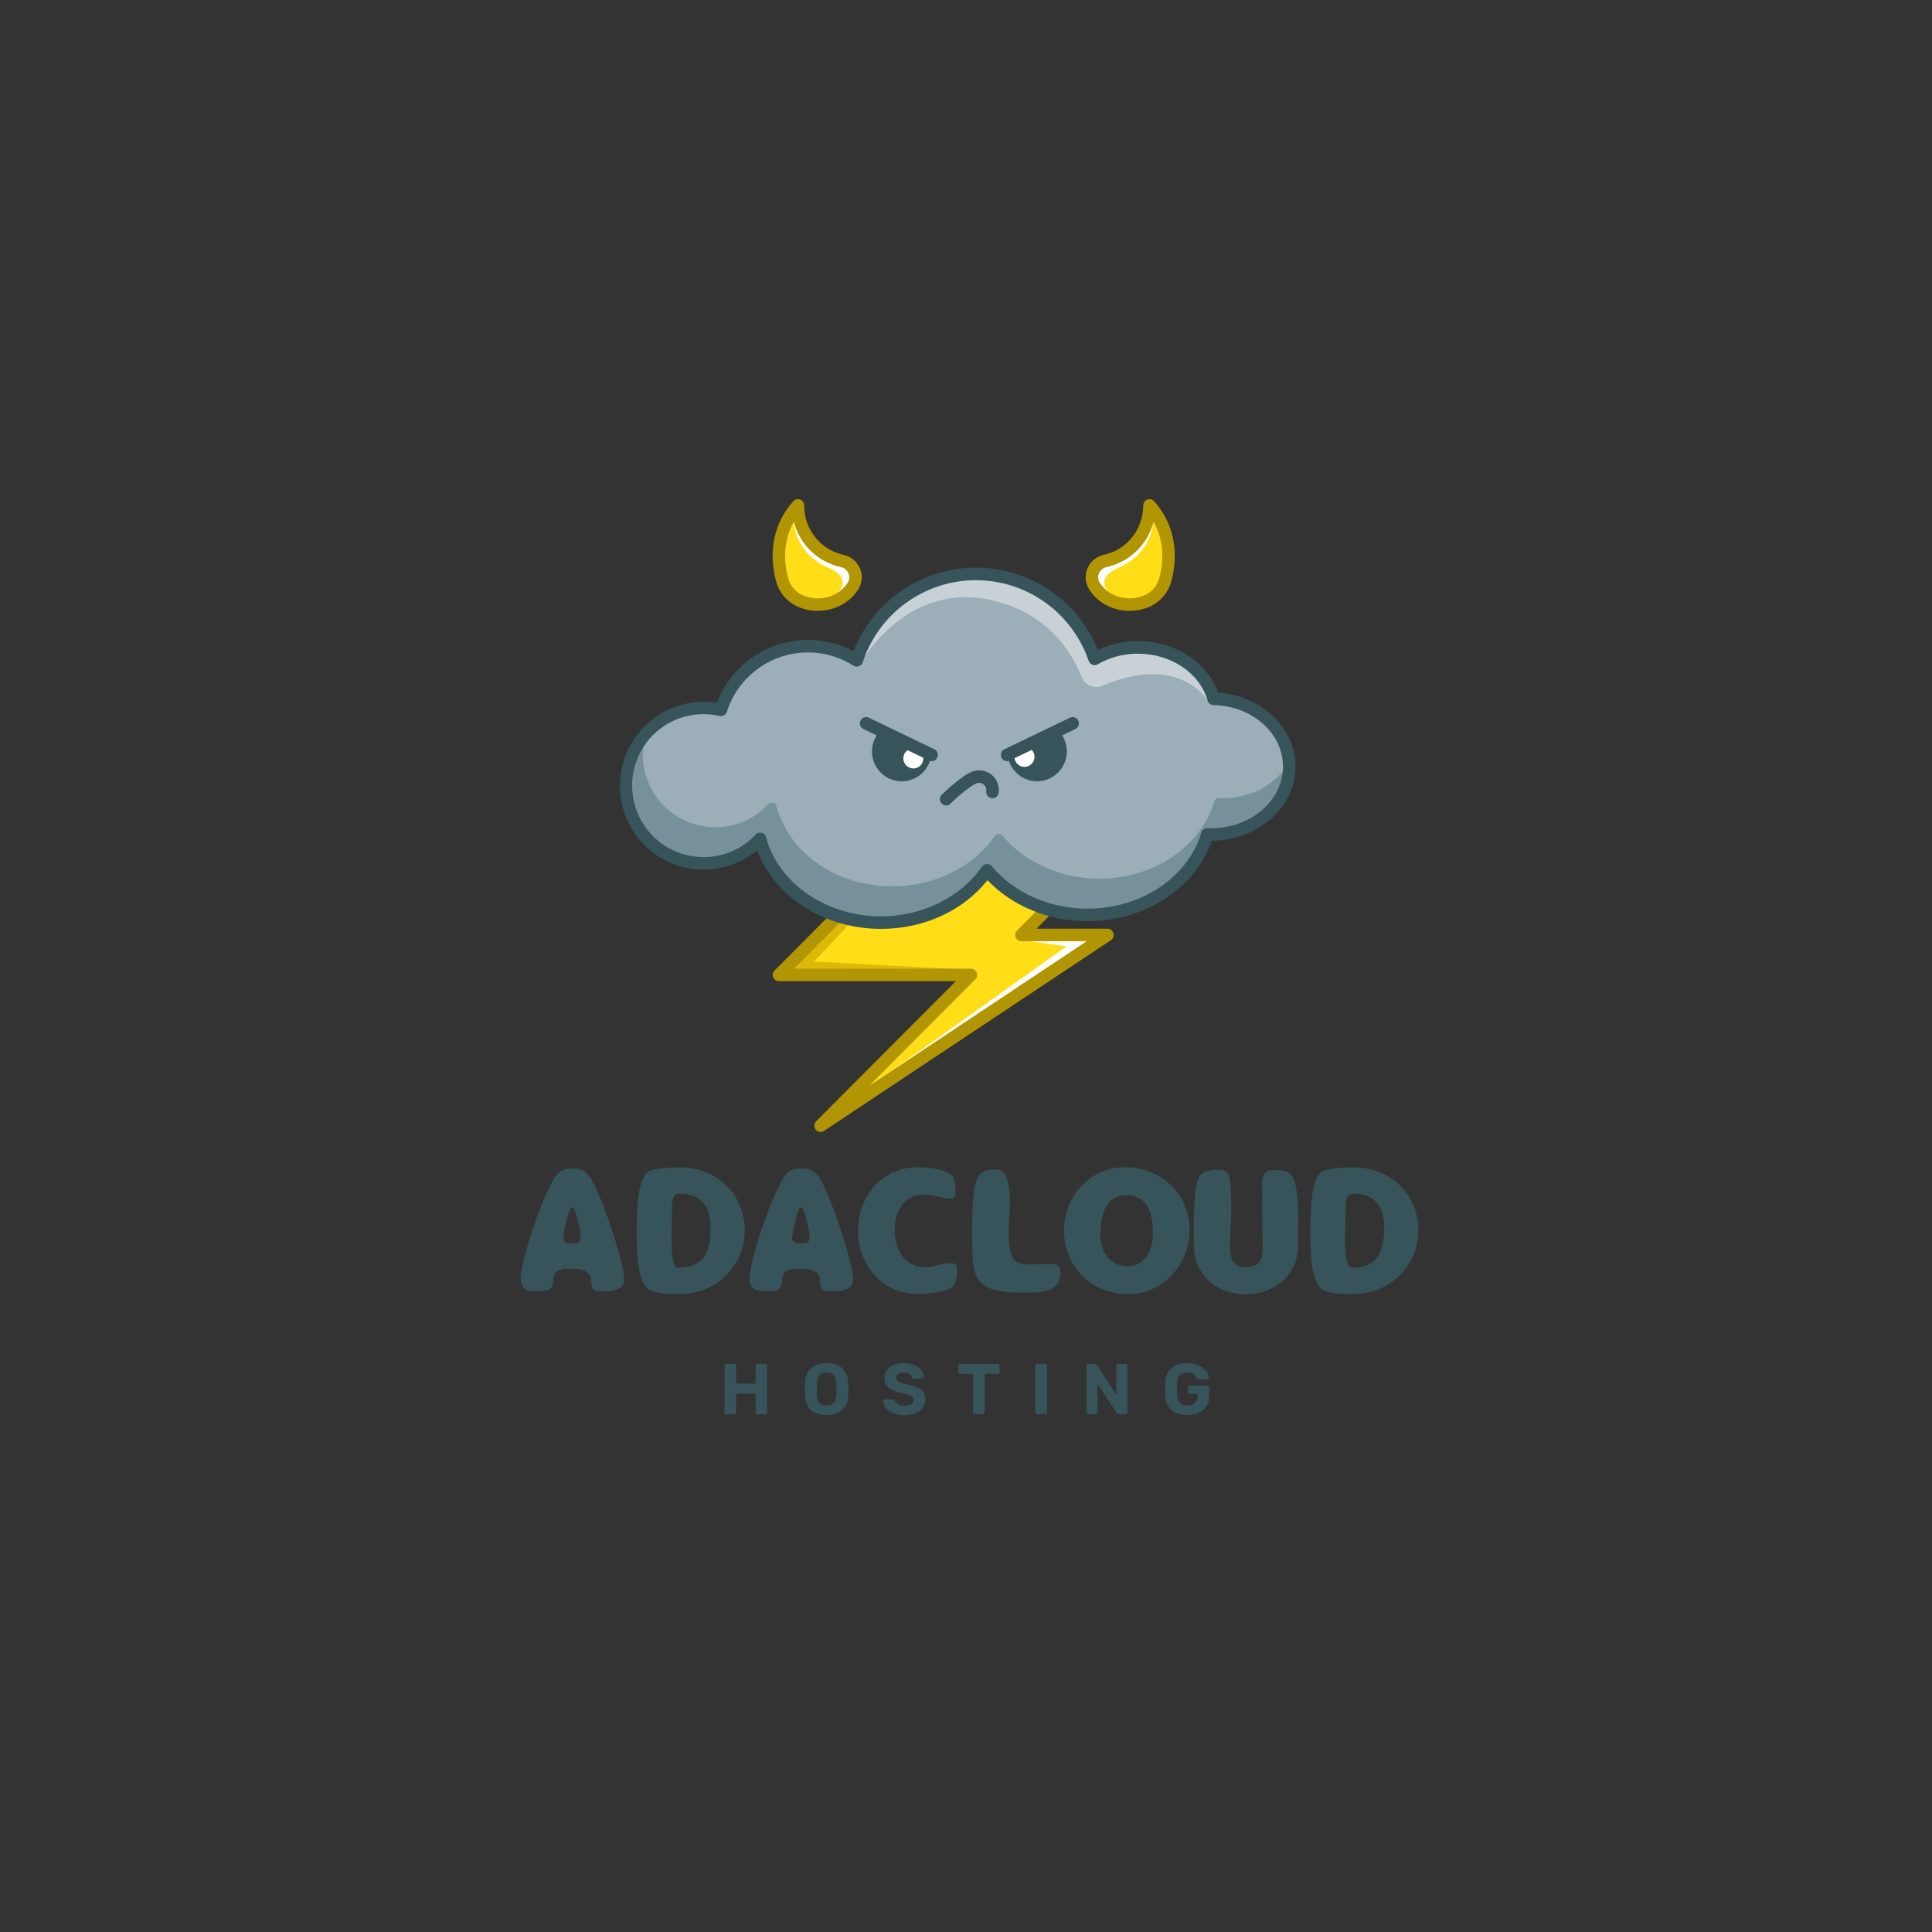 <svg xmlns="http://www.w3.org/2000/svg" xmlns:xlink="http://www.w3.org/1999/xlink" width="500" zoomAndPan="magnify" viewBox="0 0 375 375" height="500" preserveAspectRatio="xMidYMid meet" version="1.0"><rect x="0" y="0" width="375" height="375" fill="#333333" stroke="none"/><defs><g/><clipPath id="9b267378c9"><path d="M 149 175 L 217 175 L 217 219.742 L 149 219.742 Z M 149 175 " clip-rule="nonzero"/></clipPath><clipPath id="95edafa719"><path d="M 120 110 L 251.457 110 L 251.457 181 L 120 181 Z M 120 110 " clip-rule="nonzero"/></clipPath><clipPath id="4038f72d23"><path d="M 210 96.742 L 229 96.742 L 229 119 L 210 119 Z M 210 96.742 " clip-rule="nonzero"/></clipPath><clipPath id="38a5952730"><path d="M 149 96.742 L 168 96.742 L 168 119 L 149 119 Z M 149 96.742 " clip-rule="nonzero"/></clipPath></defs><path fill="#ffde17" d="M 155.465 115.633 C 156.035 115.906 156.629 116.105 157.25 116.23 C 157.871 116.355 158.496 116.402 159.125 116.371 C 159.758 116.336 160.375 116.227 160.977 116.039 C 161.582 115.852 162.152 115.594 162.691 115.262 C 163.512 114.75 164.188 114.086 164.715 113.27 C 164.918 112.965 165.039 112.633 165.074 112.27 C 165.109 111.902 165.059 111.551 164.918 111.215 C 164.777 110.863 164.562 110.566 164.273 110.324 C 163.984 110.082 163.656 109.922 163.285 109.844 C 162.168 109.602 161.102 109.203 160.098 108.648 C 159.094 108.098 158.188 107.41 157.379 106.594 C 156.57 105.777 155.895 104.863 155.352 103.848 C 154.809 102.836 154.422 101.766 154.188 100.641 C 152.141 103.918 151.609 108.023 152.746 112.219 C 152.938 112.957 153.27 113.621 153.742 114.215 C 154.219 114.812 154.793 115.281 155.465 115.633 Z M 155.465 115.633 " fill-opacity="1" fill-rule="nonzero"/><path fill="#ffde17" d="M 215.301 115.262 C 215.84 115.594 216.41 115.852 217.016 116.039 C 217.617 116.227 218.234 116.336 218.867 116.371 C 219.496 116.402 220.121 116.355 220.742 116.23 C 221.363 116.105 221.957 115.906 222.527 115.633 C 223.203 115.285 223.781 114.812 224.258 114.215 C 224.734 113.621 225.066 112.953 225.258 112.215 C 226.395 108.016 225.863 103.914 223.82 100.637 C 223.277 103.145 222.066 105.27 220.188 107.008 C 218.609 108.438 216.781 109.383 214.707 109.84 C 214.336 109.918 214.008 110.078 213.719 110.32 C 213.43 110.562 213.215 110.859 213.074 111.207 C 212.934 111.547 212.883 111.898 212.922 112.262 C 212.957 112.629 213.078 112.961 213.281 113.266 C 213.805 114.082 214.48 114.746 215.301 115.262 Z M 215.301 115.262 " fill-opacity="1" fill-rule="nonzero"/><path fill="#ffde17" d="M 191.652 170.461 C 186.992 176.484 179.344 180.047 170.965 180.047 C 168.215 180.047 165.523 179.652 162.887 178.867 L 153.535 188.266 L 188.449 188.266 C 188.645 188.266 188.824 188.32 188.988 188.43 C 189.152 188.539 189.27 188.684 189.344 188.863 C 189.422 189.047 189.438 189.234 189.402 189.426 C 189.363 189.617 189.273 189.785 189.137 189.922 L 166.801 212.332 L 211.73 182.449 L 198.262 182.449 C 198.066 182.449 197.887 182.395 197.723 182.285 C 197.562 182.176 197.441 182.031 197.367 181.848 C 197.293 181.668 197.273 181.48 197.312 181.289 C 197.352 181.094 197.438 180.93 197.578 180.789 L 201.473 176.879 C 197.688 175.527 194.418 173.387 191.652 170.461 Z M 191.652 170.461 " fill-opacity="1" fill-rule="nonzero"/><path fill="#76919b" d="M 235.539 136.781 C 235.328 136.777 235.137 136.711 234.969 136.578 C 234.805 136.449 234.691 136.281 234.633 136.078 C 233.07 130.621 227.406 126.809 220.875 126.809 C 218.047 126.789 215.406 127.488 212.949 128.898 C 212.684 129.055 212.41 129.078 212.125 128.969 C 211.836 128.863 211.645 128.664 211.547 128.375 C 211.148 127.219 210.668 126.105 210.098 125.027 C 209.527 123.945 208.879 122.918 208.152 121.941 C 207.422 120.965 206.621 120.051 205.75 119.199 C 204.879 118.348 203.949 117.57 202.957 116.863 C 201.965 116.16 200.922 115.535 199.836 114.992 C 198.746 114.449 197.621 113.992 196.461 113.629 C 195.301 113.262 194.121 112.984 192.918 112.805 C 191.715 112.621 190.504 112.535 189.289 112.543 C 188.07 112.551 186.863 112.652 185.664 112.848 C 184.465 113.043 183.285 113.332 182.129 113.715 C 180.973 114.094 179.855 114.562 178.773 115.117 C 177.691 115.676 176.656 116.312 175.672 117.031 C 174.688 117.746 173.766 118.539 172.906 119.398 C 172.047 120.262 171.258 121.184 170.539 122.172 C 169.824 123.156 169.188 124.191 168.629 125.277 C 168.074 126.363 167.605 127.484 167.223 128.641 C 167.176 128.785 167.102 128.91 166.996 129.016 C 166.895 129.125 166.77 129.203 166.629 129.254 C 166.488 129.305 166.344 129.324 166.195 129.305 C 166.047 129.289 165.91 129.242 165.785 129.16 C 165.242 128.82 164.688 128.508 164.113 128.23 C 163.535 127.953 162.949 127.707 162.344 127.496 C 161.742 127.285 161.129 127.109 160.508 126.969 C 159.883 126.828 159.254 126.727 158.621 126.656 C 157.984 126.586 157.348 126.555 156.711 126.559 C 156.07 126.566 155.438 126.605 154.801 126.684 C 154.168 126.762 153.539 126.875 152.922 127.023 C 152.301 127.172 151.688 127.355 151.09 127.574 C 150.488 127.793 149.902 128.047 149.332 128.332 C 148.762 128.621 148.207 128.938 147.672 129.285 C 147.137 129.637 146.625 130.016 146.133 130.422 C 145.641 130.832 145.176 131.266 144.73 131.73 C 144.289 132.191 143.875 132.676 143.488 133.188 C 143.102 133.695 142.746 134.227 142.418 134.773 C 142.09 135.324 141.797 135.895 141.535 136.477 C 141.273 137.062 141.043 137.656 140.852 138.27 C 140.773 138.508 140.625 138.691 140.406 138.816 C 140.188 138.945 139.957 138.98 139.711 138.922 C 138.676 138.688 137.629 138.57 136.566 138.57 C 135.637 138.555 134.711 138.637 133.797 138.805 C 132.879 138.977 131.988 139.238 131.125 139.586 C 130.258 139.938 129.438 140.367 128.656 140.879 C 127.879 141.391 127.156 141.977 126.492 142.633 C 125.828 143.289 125.234 144.008 124.715 144.781 C 124.191 145.555 123.75 146.375 123.391 147.238 C 123.031 148.102 122.762 148.988 122.578 149.906 C 122.395 150.824 122.301 151.75 122.301 152.684 C 122.301 153.621 122.395 154.547 122.578 155.461 C 122.762 156.379 123.031 157.27 123.391 158.133 C 123.75 158.996 124.191 159.812 124.715 160.59 C 125.234 161.363 125.828 162.078 126.492 162.734 C 127.156 163.395 127.879 163.977 128.656 164.488 C 129.438 165.004 130.258 165.434 131.125 165.781 C 131.988 166.133 132.879 166.391 133.797 166.562 C 134.711 166.734 135.637 166.812 136.566 166.801 C 138.512 166.809 140.379 166.426 142.164 165.648 C 143.945 164.875 145.5 163.773 146.828 162.344 C 147.02 162.141 147.254 162.039 147.535 162.039 C 147.613 162.035 147.695 162.047 147.773 162.066 C 148.145 162.16 148.375 162.395 148.473 162.762 C 150.23 169.477 155.699 174.695 162.766 176.992 C 162.859 177.008 162.945 177.039 163.031 177.078 C 165.617 177.883 168.266 178.285 170.969 178.277 C 179.051 178.277 186.645 174.543 190.793 168.535 C 190.883 168.41 190.988 168.312 191.121 168.238 C 191.254 168.164 191.398 168.125 191.547 168.117 C 191.699 168.109 191.844 168.137 191.984 168.199 C 192.121 168.262 192.238 168.348 192.336 168.465 C 196.668 173.676 203.672 176.789 211.07 176.789 C 221.59 176.789 230.773 170.645 233.406 161.848 C 233.469 161.633 233.594 161.461 233.773 161.332 C 233.957 161.203 234.156 161.145 234.379 161.156 C 234.605 161.156 234.848 161.172 235.109 161.172 C 242.918 161.172 249.273 155.699 249.273 148.969 C 249.277 142.332 243.242 136.977 235.539 136.781 Z M 235.539 136.781 " fill-opacity="1" fill-rule="nonzero"/><path fill="#9caeb7" d="M 235.539 136.609 C 235.328 136.605 235.137 136.539 234.973 136.406 C 234.805 136.277 234.691 136.113 234.633 135.906 C 233.07 130.449 227.406 126.637 220.875 126.637 C 218.047 126.621 215.406 127.316 212.949 128.727 C 212.824 128.801 212.691 128.844 212.547 128.855 C 212.402 128.867 212.262 128.848 212.125 128.797 C 211.988 128.75 211.871 128.672 211.77 128.566 C 211.668 128.461 211.594 128.344 211.547 128.203 C 211.148 127.051 210.668 125.934 210.098 124.855 C 209.531 123.777 208.883 122.75 208.152 121.773 C 207.426 120.793 206.625 119.879 205.754 119.027 C 204.883 118.176 203.949 117.398 202.957 116.691 C 201.965 115.984 200.926 115.359 199.836 114.816 C 198.746 114.273 197.621 113.82 196.461 113.453 C 195.301 113.086 194.121 112.812 192.918 112.629 C 191.715 112.445 190.504 112.359 189.289 112.367 C 188.07 112.375 186.863 112.477 185.664 112.672 C 184.461 112.871 183.285 113.16 182.129 113.539 C 180.973 113.922 179.855 114.391 178.77 114.945 C 177.688 115.5 176.656 116.137 175.672 116.855 C 174.688 117.574 173.766 118.363 172.906 119.227 C 172.043 120.09 171.254 121.016 170.539 122 C 169.82 122.984 169.184 124.02 168.629 125.105 C 168.074 126.191 167.605 127.312 167.223 128.473 C 167.176 128.617 167.102 128.742 166.996 128.848 C 166.895 128.957 166.77 129.035 166.629 129.086 C 166.488 129.137 166.344 129.152 166.195 129.137 C 166.047 129.121 165.91 129.07 165.785 128.992 C 165.242 128.648 164.688 128.34 164.113 128.062 C 163.535 127.781 162.949 127.539 162.344 127.328 C 161.742 127.117 161.129 126.941 160.508 126.801 C 159.883 126.66 159.254 126.555 158.621 126.488 C 157.984 126.418 157.352 126.387 156.711 126.391 C 156.074 126.395 155.438 126.434 154.805 126.512 C 154.168 126.59 153.543 126.703 152.922 126.852 C 152.301 127 151.691 127.184 151.09 127.402 C 150.492 127.621 149.906 127.875 149.332 128.16 C 148.762 128.449 148.211 128.766 147.676 129.113 C 147.141 129.465 146.625 129.844 146.133 130.25 C 145.645 130.66 145.176 131.094 144.734 131.555 C 144.293 132.02 143.875 132.504 143.488 133.012 C 143.102 133.523 142.746 134.051 142.418 134.602 C 142.094 135.152 141.797 135.719 141.535 136.301 C 141.273 136.887 141.043 137.484 140.852 138.094 C 140.773 138.332 140.625 138.516 140.406 138.641 C 140.188 138.766 139.957 138.801 139.711 138.746 C 138.676 138.512 137.629 138.391 136.566 138.391 C 135.414 138.391 134.277 138.531 133.156 138.812 C 132.035 139.094 130.965 139.508 129.949 140.055 C 128.93 140.602 127.992 141.262 127.133 142.039 C 126.277 142.816 125.527 143.684 124.887 144.648 C 124.82 145.145 124.781 145.641 124.773 146.141 C 124.762 146.641 124.773 147.141 124.816 147.641 C 124.859 148.137 124.926 148.633 125.02 149.125 C 125.113 149.613 125.234 150.102 125.379 150.578 C 125.523 151.059 125.695 151.527 125.891 151.988 C 126.086 152.445 126.305 152.895 126.547 153.332 C 126.789 153.77 127.055 154.191 127.344 154.602 C 127.629 155.008 127.938 155.402 128.27 155.777 C 128.598 156.152 128.945 156.508 129.312 156.848 C 129.68 157.188 130.066 157.504 130.465 157.801 C 130.867 158.098 131.281 158.375 131.711 158.625 C 132.141 158.879 132.586 159.109 133.039 159.312 C 133.492 159.52 133.957 159.699 134.43 159.855 C 134.906 160.012 135.387 160.145 135.875 160.25 C 136.359 160.352 136.852 160.434 137.348 160.484 C 137.844 160.535 138.34 160.562 138.84 160.562 C 140.785 160.57 142.648 160.188 144.434 159.41 C 146.219 158.637 147.773 157.535 149.098 156.105 C 149.289 155.902 149.527 155.797 149.805 155.797 C 149.887 155.797 149.965 155.809 150.043 155.828 C 150.414 155.922 150.645 156.152 150.746 156.523 C 152.504 163.234 157.973 168.457 165.035 170.754 C 165.133 170.766 165.219 170.797 165.305 170.84 C 167.891 171.641 170.535 172.043 173.242 172.035 C 181.324 172.035 188.918 168.305 193.062 162.293 C 193.246 162.031 193.5 161.891 193.82 161.875 C 194.141 161.859 194.402 161.977 194.605 162.227 C 198.938 167.438 205.945 170.551 213.34 170.551 C 223.863 170.551 233.043 164.406 235.68 155.605 C 235.742 155.395 235.863 155.223 236.047 155.094 C 236.227 154.965 236.43 154.906 236.652 154.918 C 236.875 154.918 237.121 154.934 237.379 154.934 C 242.352 154.934 246.73 152.715 249.258 149.371 C 249.258 149.176 249.273 148.984 249.273 148.793 C 249.277 142.16 243.242 136.805 235.539 136.609 Z M 235.539 136.609 " fill-opacity="1" fill-rule="nonzero"/><path fill="#c8d2d6" d="M 235.023 136.77 L 235.164 136.52 C 234.891 136.398 234.715 136.195 234.629 135.906 C 233.066 130.449 227.402 126.637 220.871 126.637 C 218.043 126.621 215.402 127.316 212.949 128.727 C 212.82 128.801 212.688 128.844 212.543 128.855 C 212.398 128.867 212.258 128.848 212.121 128.797 C 211.984 128.75 211.867 128.672 211.766 128.566 C 211.664 128.461 211.59 128.344 211.543 128.203 C 211.148 127.051 210.664 125.934 210.098 124.855 C 209.527 123.777 208.879 122.75 208.148 121.773 C 207.422 120.793 206.621 119.879 205.75 119.027 C 204.879 118.176 203.949 117.398 202.957 116.691 C 201.965 115.984 200.922 115.359 199.832 114.816 C 198.742 114.273 197.617 113.82 196.457 113.453 C 195.297 113.086 194.117 112.812 192.914 112.629 C 191.711 112.445 190.504 112.359 189.285 112.367 C 188.07 112.375 186.859 112.477 185.66 112.672 C 184.461 112.871 183.281 113.16 182.125 113.539 C 180.969 113.922 179.852 114.391 178.77 114.945 C 177.684 115.5 176.652 116.137 175.668 116.855 C 174.684 117.574 173.762 118.363 172.902 119.227 C 172.043 120.09 171.254 121.016 170.535 122 C 169.82 122.984 169.184 124.02 168.625 125.105 C 168.07 126.191 167.602 127.312 167.223 128.473 C 167.223 128.473 175.727 113.074 191.926 116.375 C 203.379 118.707 208.152 126.848 209.969 131.41 C 210.117 131.793 210.336 132.129 210.621 132.422 C 210.906 132.715 211.234 132.941 211.609 133.098 C 211.988 133.258 212.379 133.336 212.785 133.336 C 213.195 133.336 213.586 133.258 213.961 133.098 C 219.016 130.941 229.246 128.082 235.023 136.77 Z M 235.023 136.77 " fill-opacity="1" fill-rule="nonzero"/><path fill="#ffffff" d="M 166.801 212.328 L 207.004 183.695 L 198.262 182.449 L 211.73 182.449 Z M 166.801 212.328 " fill-opacity="1" fill-rule="nonzero"/><path fill="#ddb907" d="M 188.449 188.258 L 158 186.637 L 164.832 179.379 L 162.887 178.875 L 153.535 188.258 Z M 188.449 188.258 " fill-opacity="1" fill-rule="nonzero"/><path fill="#ffffff" d="M 223.816 100.637 C 223.816 100.637 224.25 107.004 217.125 110.184 C 211.648 112.629 215.914 115.609 215.914 115.609 C 215.914 115.609 212.383 113.957 212.523 113.656 C 212.66 113.355 211.938 111.898 212.031 111.414 C 212.129 110.934 213.008 109.387 213.148 109.105 C 213.289 108.82 217.547 107.562 218.109 107.285 C 218.668 107.004 220.828 103.922 220.828 103.922 C 220.828 103.922 222.574 102.242 222.645 101.891 C 222.715 101.543 223.816 100.637 223.816 100.637 Z M 223.816 100.637 " fill-opacity="1" fill-rule="nonzero"/><path fill="#ffffff" d="M 154.082 100.637 C 154.082 100.637 153.648 107.004 160.773 110.184 C 166.25 112.629 161.984 115.609 161.984 115.609 C 161.984 115.609 165.531 113.957 165.379 113.656 C 165.23 113.355 165.965 111.898 165.871 111.414 C 165.773 110.934 164.891 109.387 164.754 109.105 C 164.613 108.82 160.352 107.562 159.793 107.285 C 159.234 107.004 157.07 103.922 157.07 103.922 C 157.07 103.922 155.328 102.242 155.258 101.891 C 155.188 101.543 154.082 100.637 154.082 100.637 Z M 154.082 100.637 " fill-opacity="1" fill-rule="nonzero"/><g clip-path="url(#9b267378c9)"><path fill="#b29502" d="M 159.285 219.707 C 159.039 219.707 158.816 219.637 158.613 219.5 C 158.406 219.363 158.258 219.184 158.164 218.957 C 158.07 218.727 158.047 218.492 158.094 218.254 C 158.145 218.012 158.254 217.805 158.426 217.629 L 185.523 190.445 L 151.195 190.445 C 150.949 190.449 150.723 190.379 150.52 190.242 C 150.316 190.109 150.168 189.926 150.07 189.699 C 149.977 189.469 149.957 189.234 150.004 188.996 C 150.051 188.754 150.164 188.547 150.34 188.371 L 161.75 176.922 C 161.863 176.801 161.992 176.707 162.145 176.637 C 162.293 176.566 162.453 176.531 162.617 176.527 C 162.785 176.523 162.941 176.555 163.098 176.613 C 163.25 176.676 163.387 176.766 163.504 176.883 C 163.621 177 163.707 177.137 163.77 177.293 C 163.832 177.445 163.859 177.605 163.855 177.77 C 163.855 177.938 163.816 178.094 163.75 178.246 C 163.68 178.398 163.586 178.531 163.465 178.641 L 154.121 188.016 L 188.449 188.016 C 188.695 188.016 188.922 188.082 189.125 188.219 C 189.328 188.355 189.48 188.535 189.574 188.766 C 189.668 188.992 189.691 189.227 189.641 189.469 C 189.594 189.711 189.48 189.918 189.309 190.09 L 168.68 210.785 L 210.93 182.691 L 198.262 182.691 C 198.016 182.691 197.793 182.625 197.59 182.488 C 197.387 182.352 197.238 182.168 197.145 181.941 C 197.051 181.715 197.027 181.48 197.074 181.238 C 197.121 181 197.234 180.793 197.406 180.617 L 202.391 175.617 C 202.504 175.492 202.633 175.398 202.785 175.328 C 202.938 175.262 203.094 175.223 203.258 175.219 C 203.426 175.215 203.586 175.246 203.738 175.309 C 203.891 175.371 204.027 175.457 204.145 175.578 C 204.262 175.695 204.352 175.828 204.41 175.984 C 204.473 176.137 204.504 176.297 204.5 176.465 C 204.496 176.629 204.457 176.789 204.391 176.938 C 204.32 177.09 204.227 177.223 204.105 177.332 L 201.188 180.262 L 214.953 180.262 C 215.219 180.262 215.461 180.34 215.676 180.5 C 215.891 180.66 216.035 180.871 216.113 181.125 C 216.191 181.383 216.184 181.637 216.094 181.891 C 216 182.145 215.844 182.344 215.621 182.492 L 159.953 219.504 C 159.75 219.637 159.527 219.707 159.285 219.707 Z M 159.285 219.707 " fill-opacity="1" fill-rule="nonzero"/></g><g clip-path="url(#95edafa719)"><path fill="#37545b" d="M 170.965 180.297 C 165.242 180.297 159.637 178.574 155.176 175.445 C 151.34 172.75 148.484 169.105 146.957 165.043 C 146.434 165.477 145.891 165.875 145.32 166.242 C 144.75 166.605 144.16 166.934 143.547 167.227 C 142.938 167.516 142.309 167.77 141.668 167.98 C 141.023 168.195 140.371 168.367 139.707 168.496 C 139.043 168.629 138.375 168.719 137.699 168.766 C 137.023 168.812 136.352 168.816 135.676 168.777 C 135 168.742 134.328 168.66 133.664 168.539 C 132.996 168.418 132.344 168.254 131.695 168.051 C 131.051 167.848 130.422 167.605 129.805 167.32 C 129.191 167.039 128.598 166.719 128.02 166.359 C 127.445 166.004 126.895 165.613 126.367 165.184 C 125.844 164.758 125.344 164.301 124.875 163.812 C 124.406 163.324 123.969 162.809 123.562 162.266 C 123.16 161.719 122.789 161.152 122.453 160.562 C 122.121 159.973 121.824 159.367 121.562 158.738 C 121.305 158.113 121.086 157.473 120.906 156.816 C 120.73 156.16 120.59 155.5 120.496 154.828 C 120.398 154.156 120.344 153.48 120.332 152.801 C 120.32 152.121 120.348 151.445 120.422 150.77 C 120.492 150.098 120.605 149.43 120.762 148.77 C 120.918 148.109 121.113 147.461 121.348 146.824 C 121.586 146.188 121.859 145.566 122.172 144.965 C 122.484 144.363 122.832 143.785 123.219 143.227 C 123.605 142.668 124.023 142.137 124.473 141.633 C 124.926 141.125 125.406 140.652 125.918 140.207 C 126.426 139.762 126.965 139.348 127.523 138.969 C 128.086 138.594 128.668 138.25 129.273 137.945 C 129.879 137.641 130.5 137.375 131.137 137.148 C 131.773 136.922 132.422 136.734 133.086 136.59 C 133.746 136.441 134.41 136.34 135.086 136.277 C 135.758 136.215 136.434 136.195 137.109 136.215 C 137.785 136.238 138.457 136.305 139.125 136.41 C 139.367 135.785 139.637 135.176 139.941 134.578 C 140.246 133.98 140.578 133.402 140.941 132.84 C 141.309 132.281 141.699 131.738 142.121 131.219 C 142.543 130.699 142.992 130.207 143.465 129.734 C 143.938 129.262 144.438 128.816 144.957 128.395 C 145.477 127.977 146.02 127.586 146.578 127.223 C 147.141 126.863 147.719 126.531 148.316 126.23 C 148.914 125.93 149.523 125.66 150.148 125.426 C 150.773 125.191 151.41 124.988 152.055 124.82 C 152.703 124.652 153.355 124.516 154.016 124.418 C 154.676 124.316 155.34 124.254 156.004 124.227 C 156.672 124.195 157.34 124.203 158.004 124.242 C 158.672 124.285 159.336 124.363 159.992 124.473 C 160.652 124.586 161.301 124.73 161.945 124.914 C 162.586 125.094 163.219 125.309 163.84 125.555 C 164.457 125.805 165.066 126.082 165.656 126.395 C 166.121 125.211 166.672 124.066 167.309 122.965 C 167.945 121.863 168.66 120.816 169.453 119.82 C 170.246 118.828 171.105 117.895 172.035 117.027 C 172.965 116.164 173.957 115.371 175.004 114.652 C 176.051 113.934 177.148 113.297 178.289 112.742 C 179.43 112.188 180.609 111.719 181.82 111.34 C 183.031 110.961 184.266 110.676 185.52 110.48 C 186.773 110.285 188.035 110.184 189.305 110.18 C 190.574 110.172 191.836 110.258 193.094 110.441 C 194.348 110.625 195.586 110.898 196.801 111.266 C 198.016 111.633 199.199 112.09 200.344 112.633 C 201.492 113.176 202.594 113.801 203.648 114.508 C 204.703 115.219 205.703 116 206.641 116.855 C 207.578 117.715 208.449 118.637 209.25 119.625 C 210.055 120.609 210.777 121.652 211.426 122.746 C 212.07 123.844 212.637 124.98 213.113 126.16 C 215.57 125 218.16 124.426 220.875 124.438 C 228.047 124.438 234.32 128.512 236.457 134.453 C 238.363 134.57 240.195 134.992 241.961 135.723 C 243.727 136.449 245.328 137.441 246.766 138.699 C 249.793 141.418 251.457 145 251.457 148.801 C 251.457 156.707 244.18 163.141 235.211 163.191 C 231.977 172.43 222.195 178.809 211.074 178.809 C 203.578 178.809 196.445 175.855 191.672 170.84 C 186.957 176.789 179.324 180.297 170.965 180.297 Z M 147.535 161.621 C 147.633 161.621 147.734 161.633 147.832 161.66 C 148.293 161.777 148.586 162.066 148.707 162.527 C 151.035 171.418 160.398 177.867 170.965 177.867 C 178.969 177.867 186.488 174.172 190.59 168.227 C 190.695 168.07 190.832 167.945 191 167.855 C 191.164 167.762 191.344 167.715 191.531 167.703 C 191.719 167.695 191.902 167.73 192.074 167.809 C 192.246 167.883 192.395 167.996 192.516 168.141 C 196.797 173.297 203.738 176.375 211.074 176.375 C 221.484 176.375 230.574 170.301 233.176 161.609 C 233.254 161.34 233.41 161.125 233.637 160.965 C 233.863 160.805 234.117 160.73 234.395 160.742 C 234.613 160.742 234.855 160.758 235.109 160.758 C 242.785 160.758 249.027 155.391 249.027 148.801 C 249.027 142.293 243.098 137.047 235.527 136.852 C 235.262 136.848 235.027 136.762 234.816 136.598 C 234.605 136.438 234.465 136.227 234.395 135.973 C 232.859 130.621 227.297 126.883 220.871 126.883 C 218.086 126.863 215.484 127.551 213.066 128.938 C 212.91 129.027 212.738 129.082 212.559 129.098 C 212.379 129.113 212.203 129.09 212.031 129.027 C 211.863 128.961 211.715 128.867 211.59 128.734 C 211.461 128.605 211.367 128.453 211.309 128.281 C 210.918 127.141 210.441 126.035 209.879 124.969 C 209.316 123.902 208.672 122.887 207.949 121.918 C 207.23 120.953 206.438 120.047 205.574 119.203 C 204.715 118.359 203.793 117.59 202.809 116.891 C 201.828 116.195 200.797 115.574 199.719 115.039 C 198.641 114.5 197.527 114.051 196.383 113.688 C 195.234 113.324 194.062 113.055 192.875 112.875 C 191.684 112.695 190.488 112.609 189.281 112.613 C 188.078 112.621 186.883 112.723 185.695 112.918 C 184.508 113.113 183.34 113.398 182.199 113.773 C 181.055 114.152 179.949 114.617 178.875 115.168 C 177.805 115.715 176.781 116.348 175.809 117.059 C 174.836 117.77 173.922 118.551 173.07 119.402 C 172.219 120.258 171.438 121.172 170.73 122.145 C 170.02 123.121 169.391 124.145 168.84 125.219 C 168.289 126.293 167.824 127.406 167.449 128.551 C 167.391 128.73 167.297 128.887 167.164 129.02 C 167.035 129.152 166.883 129.254 166.707 129.316 C 166.531 129.379 166.348 129.402 166.164 129.379 C 165.977 129.359 165.805 129.297 165.648 129.199 C 165.117 128.859 164.566 128.555 164 128.281 C 163.434 128.008 162.852 127.766 162.258 127.559 C 161.664 127.352 161.062 127.176 160.445 127.039 C 159.832 126.898 159.215 126.797 158.59 126.73 C 157.961 126.66 157.336 126.629 156.707 126.633 C 156.078 126.641 155.449 126.68 154.824 126.754 C 154.203 126.832 153.582 126.941 152.973 127.09 C 152.359 127.238 151.758 127.418 151.168 127.633 C 150.574 127.848 150 128.098 149.438 128.379 C 148.871 128.66 148.328 128.977 147.801 129.32 C 147.273 129.664 146.766 130.039 146.281 130.441 C 145.797 130.844 145.336 131.27 144.902 131.727 C 144.465 132.18 144.059 132.66 143.676 133.16 C 143.293 133.664 142.941 134.184 142.621 134.727 C 142.297 135.27 142.008 135.828 141.75 136.402 C 141.492 136.98 141.266 137.566 141.074 138.168 C 140.977 138.469 140.793 138.691 140.52 138.848 C 140.246 139 139.957 139.043 139.652 138.973 C 139.176 138.863 138.699 138.777 138.219 138.719 C 137.734 138.66 137.25 138.625 136.762 138.617 C 136.277 138.609 135.793 138.625 135.309 138.668 C 134.824 138.711 134.344 138.777 133.863 138.871 C 133.387 138.965 132.918 139.086 132.453 139.23 C 131.988 139.371 131.531 139.539 131.086 139.73 C 130.637 139.926 130.203 140.141 129.777 140.375 C 129.352 140.613 128.941 140.875 128.543 141.156 C 128.148 141.438 127.766 141.738 127.398 142.062 C 127.035 142.383 126.688 142.723 126.355 143.082 C 126.027 143.441 125.719 143.816 125.426 144.207 C 125.137 144.598 124.867 145.004 124.621 145.422 C 124.371 145.844 124.148 146.273 123.945 146.719 C 123.742 147.164 123.566 147.617 123.41 148.078 C 123.258 148.539 123.125 149.012 123.02 149.484 C 122.914 149.961 122.836 150.441 122.781 150.93 C 122.727 151.414 122.699 151.898 122.695 152.387 C 122.691 152.875 122.711 153.359 122.762 153.848 C 122.809 154.332 122.879 154.812 122.98 155.293 C 123.078 155.77 123.199 156.242 123.348 156.707 C 123.496 157.172 123.668 157.625 123.863 158.074 C 124.059 158.52 124.277 158.953 124.52 159.379 C 124.762 159.801 125.023 160.211 125.309 160.605 C 125.594 161 125.898 161.383 126.223 161.746 C 126.547 162.109 126.891 162.453 127.25 162.781 C 127.609 163.105 127.988 163.414 128.383 163.703 C 128.773 163.988 129.18 164.254 129.602 164.5 C 130.023 164.742 130.457 164.965 130.898 165.164 C 131.344 165.359 131.797 165.535 132.262 165.684 C 132.723 165.836 133.191 165.961 133.668 166.062 C 134.145 166.164 134.625 166.238 135.109 166.289 C 135.59 166.336 136.078 166.363 136.562 166.359 C 138.473 166.371 140.305 166 142.062 165.242 C 143.816 164.484 145.344 163.406 146.648 162.004 C 146.891 161.75 147.184 161.621 147.535 161.621 Z M 147.535 161.621 " fill-opacity="1" fill-rule="nonzero"/></g><g clip-path="url(#4038f72d23)"><path fill="#b29502" d="M 219.266 118.562 C 217.422 118.57 215.711 118.09 214.141 117.117 C 213.051 116.434 212.152 115.547 211.453 114.465 C 211.047 113.863 210.812 113.199 210.738 112.477 C 210.668 111.754 210.77 111.059 211.043 110.387 C 211.32 109.703 211.742 109.125 212.305 108.652 C 212.867 108.176 213.508 107.859 214.223 107.703 C 215.922 107.332 217.418 106.559 218.711 105.391 C 219.723 104.453 220.508 103.352 221.062 102.086 C 221.613 100.82 221.895 99.496 221.898 98.113 C 221.895 97.863 221.965 97.633 222.105 97.426 C 222.25 97.215 222.438 97.066 222.668 96.977 C 222.902 96.883 223.141 96.867 223.387 96.926 C 223.633 96.98 223.836 97.105 224.008 97.289 C 227.703 101.359 228.922 107.008 227.355 112.789 C 227.082 113.832 226.609 114.77 225.934 115.609 C 225.262 116.445 224.445 117.105 223.488 117.594 C 222.156 118.246 220.75 118.566 219.266 118.562 Z M 223.91 101.273 C 223.629 102.359 223.203 103.387 222.637 104.355 C 222.07 105.324 221.387 106.199 220.578 106.977 C 219.77 107.754 218.871 108.402 217.883 108.93 C 216.895 109.457 215.852 109.84 214.758 110.074 C 214.426 110.145 214.133 110.289 213.871 110.504 C 213.613 110.723 213.422 110.988 213.297 111.305 C 213.172 111.605 213.125 111.918 213.16 112.238 C 213.191 112.562 213.297 112.859 213.477 113.133 C 213.984 113.918 214.637 114.562 215.43 115.059 C 215.949 115.379 216.504 115.629 217.086 115.812 C 217.668 115.992 218.266 116.098 218.875 116.133 C 219.488 116.164 220.094 116.117 220.691 115.996 C 221.289 115.875 221.867 115.684 222.418 115.418 C 223.062 115.086 223.613 114.637 224.066 114.066 C 224.52 113.5 224.84 112.863 225.02 112.156 C 226.082 108.234 225.672 104.41 223.91 101.273 Z M 223.91 101.273 " fill-opacity="1" fill-rule="nonzero"/></g><g clip-path="url(#38a5952730)"><path fill="#b29502" d="M 158.727 118.562 C 157.242 118.57 155.832 118.246 154.5 117.594 C 153.543 117.105 152.727 116.445 152.055 115.609 C 151.379 114.77 150.906 113.832 150.633 112.789 C 149.062 107.008 150.285 101.359 153.98 97.289 C 154.148 97.105 154.355 96.98 154.602 96.922 C 154.844 96.867 155.082 96.883 155.316 96.973 C 155.551 97.066 155.738 97.215 155.879 97.426 C 156.02 97.633 156.09 97.863 156.086 98.113 C 156.086 98.672 156.129 99.223 156.219 99.77 C 156.309 100.316 156.445 100.855 156.629 101.379 C 156.812 101.902 157.035 102.41 157.305 102.895 C 157.574 103.383 157.883 103.84 158.227 104.273 C 158.574 104.707 158.957 105.109 159.371 105.477 C 159.785 105.844 160.23 106.176 160.699 106.465 C 161.172 106.758 161.664 107.008 162.176 107.215 C 162.691 107.422 163.219 107.586 163.762 107.703 C 164.477 107.859 165.117 108.176 165.68 108.652 C 166.242 109.125 166.664 109.703 166.941 110.387 C 167.215 111.059 167.32 111.754 167.246 112.477 C 167.176 113.199 166.941 113.863 166.539 114.465 C 165.836 115.547 164.941 116.434 163.848 117.117 C 162.277 118.09 160.57 118.57 158.727 118.562 Z M 154.078 101.273 C 152.32 104.41 151.91 108.234 152.965 112.152 C 153.148 112.859 153.465 113.496 153.922 114.066 C 154.375 114.637 154.926 115.086 155.574 115.418 C 156.125 115.684 156.699 115.879 157.301 116 C 157.898 116.121 158.504 116.164 159.113 116.133 C 159.723 116.102 160.32 115.996 160.906 115.816 C 161.488 115.633 162.043 115.383 162.562 115.066 C 163.355 114.566 164.004 113.922 164.512 113.137 C 164.691 112.867 164.797 112.57 164.832 112.246 C 164.863 111.922 164.816 111.609 164.695 111.309 C 164.57 110.996 164.375 110.73 164.117 110.512 C 163.859 110.293 163.566 110.152 163.234 110.082 C 162.141 109.844 161.102 109.461 160.109 108.938 C 159.121 108.41 158.223 107.758 157.414 106.98 C 156.605 106.203 155.918 105.328 155.352 104.359 C 154.785 103.391 154.363 102.363 154.078 101.277 Z M 154.078 101.273 " fill-opacity="1" fill-rule="nonzero"/></g><path fill="#37545b" d="M 209.293 139.871 C 209.223 139.727 209.129 139.602 209.008 139.496 C 208.891 139.387 208.758 139.309 208.605 139.254 C 208.457 139.199 208.301 139.176 208.141 139.184 C 207.98 139.191 207.832 139.23 207.688 139.301 L 194.961 145.43 C 194.703 145.555 194.516 145.746 194.391 146 C 194.27 146.258 194.242 146.523 194.305 146.801 C 194.371 147.078 194.512 147.305 194.734 147.48 C 194.957 147.656 195.211 147.746 195.496 147.742 C 195.605 147.742 195.715 147.727 195.82 147.699 C 195.953 148.086 196.121 148.457 196.328 148.809 C 196.539 149.164 196.781 149.488 197.059 149.789 C 197.336 150.09 197.641 150.359 197.977 150.594 C 198.312 150.832 198.668 151.027 199.043 151.188 C 199.418 151.348 199.809 151.465 200.211 151.543 C 200.613 151.621 201.016 151.652 201.426 151.645 C 201.836 151.637 202.238 151.582 202.637 151.488 C 203.031 151.391 203.414 151.258 203.785 151.078 C 204.152 150.902 204.5 150.688 204.824 150.438 C 205.145 150.188 205.441 149.906 205.703 149.594 C 205.969 149.277 206.195 148.941 206.387 148.578 C 206.582 148.219 206.734 147.84 206.844 147.445 C 206.957 147.051 207.027 146.648 207.055 146.242 C 207.082 145.832 207.066 145.426 207.008 145.02 C 206.949 144.613 206.848 144.219 206.703 143.832 C 206.562 143.449 206.379 143.082 206.16 142.738 L 208.746 141.492 C 208.887 141.422 209.012 141.324 209.117 141.203 C 209.223 141.082 209.301 140.945 209.352 140.793 C 209.402 140.641 209.422 140.488 209.414 140.328 C 209.402 140.168 209.363 140.016 209.293 139.871 Z M 209.293 139.871 " fill-opacity="1" fill-rule="nonzero"/><path fill="#37545b" d="M 167.027 139.871 C 167.094 139.727 167.188 139.602 167.309 139.492 C 167.426 139.387 167.562 139.309 167.711 139.254 C 167.863 139.199 168.016 139.176 168.176 139.184 C 168.336 139.191 168.488 139.23 168.633 139.301 L 181.359 145.43 C 181.613 145.555 181.801 145.746 181.926 146 C 182.047 146.258 182.074 146.523 182.012 146.801 C 181.949 147.078 181.805 147.305 181.582 147.48 C 181.359 147.656 181.105 147.746 180.824 147.742 C 180.711 147.742 180.602 147.727 180.496 147.699 C 180.367 148.086 180.199 148.457 179.988 148.812 C 179.781 149.164 179.539 149.492 179.262 149.793 C 178.984 150.094 178.676 150.363 178.344 150.602 C 178.008 150.836 177.652 151.035 177.273 151.195 C 176.898 151.355 176.508 151.473 176.105 151.551 C 175.707 151.629 175.301 151.664 174.891 151.652 C 174.48 151.645 174.078 151.594 173.68 151.496 C 173.281 151.402 172.898 151.266 172.531 151.09 C 172.16 150.91 171.812 150.695 171.488 150.445 C 171.168 150.195 170.871 149.914 170.609 149.598 C 170.344 149.285 170.117 148.949 169.926 148.586 C 169.73 148.223 169.578 147.844 169.469 147.449 C 169.355 147.055 169.285 146.652 169.258 146.242 C 169.234 145.832 169.25 145.426 169.309 145.02 C 169.367 144.613 169.469 144.219 169.613 143.832 C 169.758 143.449 169.938 143.082 170.16 142.738 L 167.574 141.492 C 167.43 141.422 167.305 141.324 167.199 141.203 C 167.094 141.086 167.016 140.949 166.965 140.797 C 166.914 140.645 166.895 140.488 166.902 140.328 C 166.914 140.168 166.953 140.016 167.027 139.871 Z M 167.027 139.871 " fill-opacity="1" fill-rule="nonzero"/><path fill="#37545b" d="M 183.652 156.336 C 183.406 156.336 183.18 156.266 182.977 156.129 C 182.773 155.992 182.625 155.809 182.531 155.582 C 182.438 155.352 182.418 155.117 182.465 154.875 C 182.516 154.637 182.625 154.426 182.801 154.254 C 184.07 152.996 185.43 151.844 186.879 150.801 C 187.625 150.266 188.516 149.68 189.621 149.551 C 189.91 149.516 190.199 149.516 190.488 149.547 C 190.777 149.582 191.062 149.645 191.336 149.742 C 191.609 149.84 191.871 149.969 192.117 150.125 C 192.363 150.281 192.586 150.465 192.789 150.676 C 192.996 150.883 193.172 151.113 193.324 151.363 C 193.477 151.613 193.598 151.879 193.688 152.156 C 193.777 152.434 193.836 152.719 193.863 153.008 C 193.887 153.301 193.883 153.59 193.84 153.883 C 193.816 154.043 193.766 154.191 193.684 154.332 C 193.602 154.469 193.496 154.59 193.367 154.688 C 193.238 154.781 193.098 154.852 192.941 154.895 C 192.785 154.934 192.629 154.941 192.469 154.922 C 192.309 154.898 192.16 154.844 192.02 154.762 C 191.879 154.68 191.762 154.574 191.664 154.445 C 191.566 154.316 191.5 154.176 191.457 154.02 C 191.418 153.859 191.41 153.703 191.434 153.543 C 191.461 153.328 191.445 153.121 191.375 152.914 C 191.309 152.711 191.199 152.531 191.051 152.375 C 190.898 152.223 190.723 152.109 190.52 152.035 C 190.316 151.965 190.109 151.941 189.895 151.965 C 189.359 152.027 188.805 152.402 188.289 152.773 C 186.941 153.742 185.68 154.809 184.504 155.977 C 184.27 156.215 183.984 156.332 183.652 156.336 Z M 183.652 156.336 " fill-opacity="1" fill-rule="nonzero"/><path fill="#ffffff" d="M 196.926 147.156 C 196.945 147.309 196.984 147.457 197.039 147.598 C 197.094 147.742 197.164 147.875 197.254 148.004 C 197.34 148.129 197.438 148.246 197.555 148.348 C 197.668 148.449 197.793 148.539 197.926 148.609 C 198.059 148.684 198.203 148.742 198.352 148.781 C 198.496 148.82 198.648 148.84 198.801 148.844 C 198.953 148.848 199.105 148.836 199.254 148.805 C 199.406 148.77 199.551 148.723 199.688 148.656 C 199.824 148.59 199.953 148.508 200.074 148.41 C 200.191 148.312 200.297 148.203 200.391 148.082 C 200.484 147.961 200.562 147.828 200.625 147.688 C 200.688 147.547 200.73 147.402 200.758 147.25 C 200.785 147.102 200.797 146.949 200.789 146.797 C 200.781 146.641 200.754 146.492 200.711 146.344 C 200.668 146.195 200.605 146.059 200.531 145.926 C 200.453 145.789 200.363 145.668 200.258 145.559 Z M 196.926 147.156 " fill-opacity="1" fill-rule="nonzero"/><path fill="#ffffff" d="M 176.156 145.617 C 176.02 145.715 175.898 145.824 175.789 145.953 C 175.684 146.082 175.594 146.219 175.523 146.371 C 175.453 146.523 175.402 146.68 175.371 146.844 C 175.34 147.008 175.328 147.172 175.34 147.34 C 175.352 147.508 175.383 147.668 175.438 147.828 C 175.492 147.984 175.562 148.133 175.656 148.273 C 175.746 148.414 175.855 148.539 175.977 148.652 C 176.102 148.762 176.238 148.855 176.383 148.934 C 176.531 149.012 176.688 149.066 176.852 149.105 C 177.012 149.141 177.176 149.156 177.344 149.152 C 177.508 149.145 177.672 149.117 177.832 149.07 C 177.992 149.023 178.141 148.957 178.285 148.867 C 178.426 148.781 178.555 148.68 178.672 148.559 C 178.789 148.438 178.887 148.305 178.969 148.16 C 179.051 148.016 179.109 147.859 179.152 147.699 C 179.195 147.539 179.215 147.375 179.215 147.207 C 179.215 147.164 179.215 147.121 179.215 147.082 Z M 176.156 145.617 " fill-opacity="1" fill-rule="nonzero"/><g fill="#37545b" fill-opacity="1"><g transform="translate(99.062, 251.268)"><g><path d="M 5.848 -0.645 C 10.641 -0.645 5.746 -5.031 11.559 -5.031 C 18.629 -5.031 13.496 -0.613 17.543 -0.613 C 19.207 -0.613 22.098 -0.613 22.098 -2.957 C 22.098 -6.289 17.305 -20.57 15.23 -23.117 C 14.277 -24.273 13.465 -24.445 12.035 -24.445 C 11.117 -24.445 10.438 -24.445 9.656 -23.898 C 7.07 -22.168 2.004 -6.594 2.004 -3.266 C 2.004 -0.512 3.672 -0.645 5.848 -0.645 Z M 11.762 -9.926 C 10.98 -9.926 10.266 -10.098 10.266 -11.016 C 10.266 -11.762 11.289 -16.93 11.969 -16.93 C 12.781 -16.93 13.668 -11.832 13.668 -11.051 C 13.668 -10.336 13.156 -9.926 12.477 -9.926 Z M 11.762 -9.926 "/></g></g></g><g fill="#37545b" fill-opacity="1"><g transform="translate(121.363, 251.268)"><g><path d="M 10.711 -24.684 C 9.316 -24.684 5.711 -24.582 4.555 -23.898 C 2.242 -22.539 2.242 -15.535 2.242 -13.121 C 2.242 -10.371 1.902 -1.871 5.066 -0.715 C 6.73 -0.102 8.941 -0.102 10.711 -0.102 C 17.578 -0.102 23.188 -5.508 23.188 -12.441 C 23.188 -19.516 17.711 -24.684 10.711 -24.684 Z M 16.559 -12.953 C 16.559 -8.398 15.367 -5.203 10.199 -5.203 C 8.875 -5.203 8.977 -10.164 8.977 -11.117 C 8.977 -13.227 9.078 -15.367 9.078 -17.477 C 9.078 -17.816 9.113 -18.121 9.215 -18.461 C 9.418 -19.141 9.688 -19.582 10.473 -19.582 C 14.789 -19.582 16.559 -17.066 16.559 -12.953 Z M 16.559 -12.953 "/></g></g></g><g fill="#37545b" fill-opacity="1"><g transform="translate(143.494, 251.268)"><g><path d="M 5.848 -0.645 C 10.641 -0.645 5.746 -5.031 11.559 -5.031 C 18.629 -5.031 13.496 -0.613 17.543 -0.613 C 19.207 -0.613 22.098 -0.613 22.098 -2.957 C 22.098 -6.289 17.305 -20.57 15.23 -23.117 C 14.277 -24.273 13.465 -24.445 12.035 -24.445 C 11.117 -24.445 10.438 -24.445 9.656 -23.898 C 7.07 -22.168 2.004 -6.594 2.004 -3.266 C 2.004 -0.512 3.672 -0.645 5.848 -0.645 Z M 11.762 -9.926 C 10.98 -9.926 10.266 -10.098 10.266 -11.016 C 10.266 -11.762 11.289 -16.93 11.969 -16.93 C 12.781 -16.93 13.668 -11.832 13.668 -11.051 C 13.668 -10.336 13.156 -9.926 12.477 -9.926 Z M 11.762 -9.926 "/></g></g></g><g fill="#37545b" fill-opacity="1"><g transform="translate(165.795, 251.268)"><g><path d="M 13.805 -5.305 C 9.656 -5.305 7.852 -8.875 7.852 -12.578 C 7.852 -16.082 9.621 -19.414 13.496 -19.414 C 15.332 -19.414 17.031 -18.629 18.867 -18.629 C 19.547 -18.629 19.652 -19.039 19.652 -19.617 C 19.652 -20.672 19.684 -22.336 18.938 -23.152 C 18.086 -24.105 15.129 -24.582 13.871 -24.648 C 13.293 -24.684 12.715 -24.684 12.137 -24.684 C 5.336 -24.684 0.746 -18.938 0.746 -12.41 C 0.746 -5.645 5.473 -0.102 12.441 -0.102 C 14.008 -0.102 18.086 -0.441 19.207 -1.562 C 19.887 -2.242 19.957 -4.113 19.957 -5.031 C 19.957 -5.883 19.516 -6.086 18.734 -6.086 C 17.031 -6.086 15.469 -5.305 13.805 -5.305 Z M 13.805 -5.305 "/></g></g></g><g fill="#37545b" fill-opacity="1"><g transform="translate(186.397, 251.268)"><g><path d="M 9.383 -12.648 C 9.383 -13.227 9.453 -13.805 9.484 -14.383 C 9.555 -15.605 9.621 -16.828 9.621 -18.051 C 9.621 -19.82 9.52 -24.273 7.004 -24.273 C 5.473 -24.273 4.148 -24.105 3.332 -22.641 C 2.312 -20.805 2.277 -14.074 2.277 -11.762 C 2.277 -9.961 2.312 -8.125 2.449 -6.324 C 2.551 -5.102 2.82 -3.875 3.535 -2.855 C 5.543 0.066 11.289 -0.406 14.414 -0.406 C 15.875 -0.406 17.609 -0.715 18.664 -1.836 C 19.277 -2.48 19.414 -3.434 19.414 -4.316 C 19.414 -5.371 18.867 -5.914 17.816 -5.914 C 16.285 -5.914 14.754 -5.848 13.191 -5.848 C 12.477 -5.848 11.73 -5.914 11.082 -6.254 C 9.281 -7.207 9.383 -10.914 9.383 -12.648 Z M 9.383 -12.648 "/></g></g></g><g fill="#37545b" fill-opacity="1"><g transform="translate(205.808, 251.268)"><g><path d="M 12.512 -24.715 C 5.746 -24.715 0.715 -19.039 0.715 -12.41 C 0.715 -5.336 6.121 -0.066 13.156 -0.066 C 19.855 -0.066 25.09 -5.848 25.09 -12.41 C 25.09 -19.582 19.582 -24.715 12.512 -24.715 Z M 13.191 -5.508 C 9.484 -5.508 7.785 -8.262 7.785 -11.695 C 7.785 -15.164 8.602 -19.277 12.887 -19.277 C 17.27 -19.277 17.984 -15.195 17.984 -11.695 C 17.984 -8.84 16.453 -5.508 13.191 -5.508 Z M 13.191 -5.508 "/></g></g></g><g fill="#37545b" fill-opacity="1"><g transform="translate(229.809, 251.268)"><g><path d="M 6.629 -24.238 C 5.508 -24.238 3.84 -24.07 3.094 -23.086 C 1.973 -21.59 1.902 -15.195 1.902 -13.156 C 1.902 -11.898 1.938 -10.676 1.938 -9.418 C 2.004 -3.707 6.461 -0.035 12 -0.035 C 15.91 -0.035 19.617 -1.973 21.316 -5.574 C 21.895 -6.801 22.133 -8.125 22.133 -9.453 C 22.133 -11.219 22.168 -12.988 22.168 -14.754 C 22.168 -16.523 22.098 -22.234 20.672 -23.391 C 19.719 -24.172 18.527 -24.172 17.34 -24.172 C 14.855 -24.172 15.164 -21.828 15.164 -20.059 C 15.164 -16.352 15.266 -12.68 15.266 -8.977 C 15.266 -6.594 14.449 -5.305 11.934 -5.305 C 9.316 -5.305 8.941 -7.277 8.941 -9.453 C 8.941 -12 9.18 -14.516 9.18 -17.066 C 9.18 -18.938 9.145 -20.84 8.805 -22.676 C 8.703 -23.188 8.535 -23.664 8.09 -23.934 C 7.684 -24.172 7.105 -24.238 6.629 -24.238 Z M 6.629 -24.238 "/></g></g></g><g fill="#37545b" fill-opacity="1"><g transform="translate(252.111, 251.268)"><g><path d="M 10.711 -24.684 C 9.316 -24.684 5.711 -24.582 4.555 -23.898 C 2.242 -22.539 2.242 -15.535 2.242 -13.121 C 2.242 -10.371 1.902 -1.871 5.066 -0.715 C 6.73 -0.102 8.941 -0.102 10.711 -0.102 C 17.578 -0.102 23.188 -5.508 23.188 -12.441 C 23.188 -19.516 17.711 -24.684 10.711 -24.684 Z M 16.559 -12.953 C 16.559 -8.398 15.367 -5.203 10.199 -5.203 C 8.875 -5.203 8.977 -10.164 8.977 -11.117 C 8.977 -13.227 9.078 -15.367 9.078 -17.477 C 9.078 -17.816 9.113 -18.121 9.215 -18.461 C 9.418 -19.141 9.688 -19.582 10.473 -19.582 C 14.789 -19.582 16.559 -17.066 16.559 -12.953 Z M 16.559 -12.953 "/></g></g></g><g fill="#37545b" fill-opacity="1"><g transform="translate(139.613, 274.513)"><g><path d="M 1.375 0 C 1.281 0 1.195 -0.031 1.125 -0.094 C 1.062 -0.164 1.031 -0.25 1.031 -0.344 L 1.031 -9.453 C 1.031 -9.555 1.062 -9.641 1.125 -9.703 C 1.195 -9.766 1.281 -9.797 1.375 -9.797 L 2.906 -9.797 C 3.008 -9.797 3.094 -9.766 3.156 -9.703 C 3.227 -9.641 3.266 -9.555 3.266 -9.453 L 3.266 -5.953 L 7.062 -5.953 L 7.062 -9.453 C 7.062 -9.555 7.094 -9.641 7.156 -9.703 C 7.219 -9.766 7.297 -9.797 7.391 -9.797 L 8.938 -9.797 C 9.039 -9.797 9.125 -9.766 9.188 -9.703 C 9.25 -9.641 9.281 -9.555 9.281 -9.453 L 9.281 -0.344 C 9.281 -0.25 9.25 -0.164 9.188 -0.094 C 9.125 -0.031 9.039 0 8.938 0 L 7.391 0 C 7.297 0 7.219 -0.031 7.156 -0.094 C 7.094 -0.164 7.062 -0.25 7.062 -0.344 L 7.062 -3.969 L 3.266 -3.969 L 3.266 -0.344 C 3.266 -0.25 3.227 -0.164 3.156 -0.094 C 3.094 -0.031 3.008 0 2.906 0 Z M 1.375 0 "/></g></g></g><g fill="#37545b" fill-opacity="1"><g transform="translate(155.525, 274.513)"><g><path d="M 4.922 0.141 C 4.078 0.141 3.348 0 2.734 -0.281 C 2.117 -0.562 1.633 -0.984 1.281 -1.547 C 0.938 -2.109 0.754 -2.82 0.734 -3.688 C 0.723 -4.082 0.719 -4.477 0.719 -4.875 C 0.719 -5.27 0.723 -5.676 0.734 -6.094 C 0.754 -6.926 0.938 -7.629 1.281 -8.203 C 1.633 -8.785 2.125 -9.219 2.75 -9.5 C 3.375 -9.789 4.098 -9.938 4.922 -9.938 C 5.742 -9.938 6.461 -9.789 7.078 -9.5 C 7.703 -9.219 8.191 -8.785 8.547 -8.203 C 8.91 -7.629 9.102 -6.926 9.125 -6.094 C 9.145 -5.676 9.156 -5.27 9.156 -4.875 C 9.156 -4.477 9.145 -4.082 9.125 -3.688 C 9.102 -2.82 8.914 -2.109 8.562 -1.547 C 8.207 -0.984 7.723 -0.562 7.109 -0.281 C 6.492 0 5.766 0.141 4.922 0.141 Z M 4.922 -1.688 C 5.461 -1.688 5.91 -1.848 6.266 -2.172 C 6.617 -2.492 6.801 -3.02 6.812 -3.75 C 6.832 -4.164 6.844 -4.551 6.844 -4.906 C 6.844 -5.27 6.832 -5.648 6.812 -6.047 C 6.801 -6.535 6.711 -6.93 6.547 -7.234 C 6.379 -7.547 6.156 -7.77 5.875 -7.906 C 5.602 -8.051 5.285 -8.125 4.922 -8.125 C 4.566 -8.125 4.25 -8.051 3.969 -7.906 C 3.695 -7.77 3.473 -7.547 3.297 -7.234 C 3.129 -6.93 3.039 -6.535 3.031 -6.047 C 3.02 -5.648 3.016 -5.27 3.016 -4.906 C 3.016 -4.551 3.02 -4.164 3.031 -3.75 C 3.051 -3.02 3.234 -2.492 3.578 -2.172 C 3.93 -1.848 4.379 -1.688 4.922 -1.688 Z M 4.922 -1.688 "/></g></g></g><g fill="#37545b" fill-opacity="1"><g transform="translate(170.961, 274.513)"><g><path d="M 4.562 0.141 C 3.664 0.141 2.914 0.008 2.312 -0.25 C 1.707 -0.508 1.25 -0.848 0.938 -1.266 C 0.633 -1.691 0.477 -2.145 0.469 -2.625 C 0.469 -2.707 0.492 -2.773 0.547 -2.828 C 0.598 -2.879 0.664 -2.906 0.75 -2.906 L 2.266 -2.906 C 2.391 -2.906 2.484 -2.879 2.547 -2.828 C 2.609 -2.785 2.672 -2.727 2.734 -2.656 C 2.797 -2.488 2.898 -2.328 3.047 -2.172 C 3.191 -2.023 3.383 -1.906 3.625 -1.812 C 3.875 -1.727 4.188 -1.688 4.562 -1.688 C 5.164 -1.688 5.617 -1.781 5.922 -1.969 C 6.234 -2.164 6.391 -2.43 6.391 -2.766 C 6.391 -3.004 6.305 -3.195 6.141 -3.344 C 5.973 -3.488 5.711 -3.625 5.359 -3.75 C 5.016 -3.875 4.551 -4 3.969 -4.125 C 3.27 -4.289 2.676 -4.488 2.188 -4.719 C 1.695 -4.957 1.328 -5.266 1.078 -5.641 C 0.836 -6.023 0.719 -6.5 0.719 -7.062 C 0.719 -7.613 0.867 -8.109 1.172 -8.547 C 1.484 -8.984 1.914 -9.32 2.469 -9.562 C 3.031 -9.812 3.703 -9.938 4.484 -9.938 C 5.109 -9.938 5.66 -9.852 6.141 -9.688 C 6.617 -9.52 7.02 -9.301 7.344 -9.031 C 7.664 -8.758 7.91 -8.469 8.078 -8.156 C 8.242 -7.852 8.332 -7.555 8.344 -7.266 C 8.344 -7.18 8.316 -7.109 8.266 -7.047 C 8.211 -6.984 8.141 -6.953 8.047 -6.953 L 6.484 -6.953 C 6.391 -6.953 6.305 -6.969 6.234 -7 C 6.16 -7.039 6.094 -7.109 6.031 -7.203 C 5.988 -7.461 5.828 -7.68 5.547 -7.859 C 5.273 -8.035 4.922 -8.125 4.484 -8.125 C 4.023 -8.125 3.66 -8.039 3.391 -7.875 C 3.129 -7.707 3 -7.453 3 -7.109 C 3 -6.891 3.066 -6.703 3.203 -6.547 C 3.348 -6.391 3.578 -6.254 3.891 -6.141 C 4.211 -6.023 4.645 -5.898 5.188 -5.766 C 5.988 -5.598 6.645 -5.395 7.156 -5.156 C 7.676 -4.914 8.055 -4.613 8.297 -4.25 C 8.547 -3.883 8.672 -3.422 8.672 -2.859 C 8.672 -2.234 8.492 -1.695 8.141 -1.25 C 7.797 -0.801 7.316 -0.457 6.703 -0.219 C 6.086 0.02 5.375 0.141 4.562 0.141 Z M 4.562 0.141 "/></g></g></g><g fill="#37545b" fill-opacity="1"><g transform="translate(185.684, 274.513)"><g><path d="M 3.547 0 C 3.441 0 3.352 -0.031 3.281 -0.094 C 3.219 -0.164 3.188 -0.25 3.188 -0.344 L 3.188 -7.844 L 0.641 -7.844 C 0.547 -7.844 0.469 -7.875 0.406 -7.938 C 0.344 -8 0.312 -8.082 0.312 -8.188 L 0.312 -9.453 C 0.312 -9.555 0.344 -9.641 0.406 -9.703 C 0.469 -9.766 0.547 -9.797 0.641 -9.797 L 7.984 -9.797 C 8.086 -9.797 8.172 -9.766 8.234 -9.703 C 8.297 -9.641 8.328 -9.555 8.328 -9.453 L 8.328 -8.188 C 8.328 -8.082 8.297 -8 8.234 -7.938 C 8.172 -7.875 8.086 -7.844 7.984 -7.844 L 5.453 -7.844 L 5.453 -0.344 C 5.453 -0.25 5.414 -0.164 5.344 -0.094 C 5.281 -0.031 5.195 0 5.094 0 Z M 3.547 0 "/></g></g></g><g fill="#37545b" fill-opacity="1"><g transform="translate(199.917, 274.513)"><g><path d="M 1.375 0 C 1.281 0 1.195 -0.031 1.125 -0.094 C 1.062 -0.164 1.031 -0.25 1.031 -0.344 L 1.031 -9.453 C 1.031 -9.555 1.062 -9.641 1.125 -9.703 C 1.195 -9.766 1.281 -9.797 1.375 -9.797 L 2.984 -9.797 C 3.078 -9.797 3.156 -9.766 3.219 -9.703 C 3.281 -9.641 3.312 -9.555 3.312 -9.453 L 3.312 -0.344 C 3.312 -0.25 3.281 -0.164 3.219 -0.094 C 3.156 -0.031 3.078 0 2.984 0 Z M 1.375 0 "/></g></g></g><g fill="#37545b" fill-opacity="1"><g transform="translate(209.869, 274.513)"><g><path d="M 1.375 0 C 1.281 0 1.195 -0.031 1.125 -0.094 C 1.062 -0.164 1.031 -0.25 1.031 -0.344 L 1.031 -9.453 C 1.031 -9.555 1.062 -9.641 1.125 -9.703 C 1.195 -9.766 1.281 -9.797 1.375 -9.797 L 2.656 -9.797 C 2.801 -9.797 2.906 -9.766 2.969 -9.703 C 3.031 -9.641 3.07 -9.586 3.094 -9.547 L 6.812 -3.719 L 6.812 -9.453 C 6.812 -9.555 6.844 -9.641 6.906 -9.703 C 6.977 -9.766 7.066 -9.797 7.172 -9.797 L 8.594 -9.797 C 8.695 -9.797 8.781 -9.766 8.844 -9.703 C 8.914 -9.641 8.953 -9.555 8.953 -9.453 L 8.953 -0.344 C 8.953 -0.25 8.914 -0.164 8.844 -0.094 C 8.781 -0.031 8.695 0 8.594 0 L 7.312 0 C 7.164 0 7.062 -0.031 7 -0.094 C 6.938 -0.164 6.895 -0.219 6.875 -0.25 L 3.156 -5.891 L 3.156 -0.344 C 3.156 -0.25 3.125 -0.164 3.062 -0.094 C 3 -0.031 2.914 0 2.812 0 Z M 1.375 0 "/></g></g></g><g fill="#37545b" fill-opacity="1"><g transform="translate(225.445, 274.513)"><g><path d="M 4.969 0.141 C 4.094 0.141 3.344 -0.004 2.719 -0.297 C 2.102 -0.586 1.625 -1.016 1.281 -1.578 C 0.938 -2.148 0.754 -2.836 0.734 -3.641 C 0.723 -4.035 0.719 -4.461 0.719 -4.922 C 0.719 -5.379 0.723 -5.816 0.734 -6.234 C 0.754 -7.016 0.938 -7.68 1.281 -8.234 C 1.625 -8.785 2.109 -9.207 2.734 -9.5 C 3.367 -9.789 4.113 -9.938 4.969 -9.938 C 5.656 -9.938 6.258 -9.848 6.781 -9.672 C 7.312 -9.492 7.754 -9.258 8.109 -8.969 C 8.473 -8.688 8.742 -8.379 8.922 -8.047 C 9.109 -7.711 9.207 -7.383 9.219 -7.062 C 9.219 -6.977 9.188 -6.91 9.125 -6.859 C 9.07 -6.805 9 -6.781 8.906 -6.781 L 7.172 -6.781 C 7.078 -6.781 7.004 -6.797 6.953 -6.828 C 6.898 -6.867 6.852 -6.926 6.812 -7 C 6.75 -7.156 6.645 -7.32 6.5 -7.5 C 6.352 -7.676 6.16 -7.82 5.922 -7.938 C 5.68 -8.062 5.363 -8.125 4.969 -8.125 C 4.383 -8.125 3.922 -7.969 3.578 -7.656 C 3.234 -7.352 3.051 -6.852 3.031 -6.156 C 3 -5.352 3 -4.535 3.031 -3.703 C 3.051 -2.984 3.238 -2.469 3.594 -2.156 C 3.945 -1.844 4.414 -1.688 5 -1.688 C 5.383 -1.688 5.727 -1.754 6.031 -1.891 C 6.332 -2.023 6.57 -2.234 6.75 -2.516 C 6.926 -2.797 7.016 -3.16 7.016 -3.609 L 7.016 -3.969 L 5.484 -3.969 C 5.391 -3.969 5.312 -4 5.25 -4.062 C 5.188 -4.133 5.156 -4.219 5.156 -4.312 L 5.156 -5.203 C 5.156 -5.305 5.188 -5.391 5.25 -5.453 C 5.312 -5.523 5.391 -5.562 5.484 -5.562 L 8.938 -5.562 C 9.039 -5.562 9.125 -5.523 9.188 -5.453 C 9.25 -5.391 9.281 -5.305 9.281 -5.203 L 9.281 -3.688 C 9.281 -2.883 9.102 -2.195 8.75 -1.625 C 8.395 -1.051 7.891 -0.613 7.234 -0.312 C 6.586 -0.008 5.832 0.141 4.969 0.141 Z M 4.969 0.141 "/></g></g></g></svg>